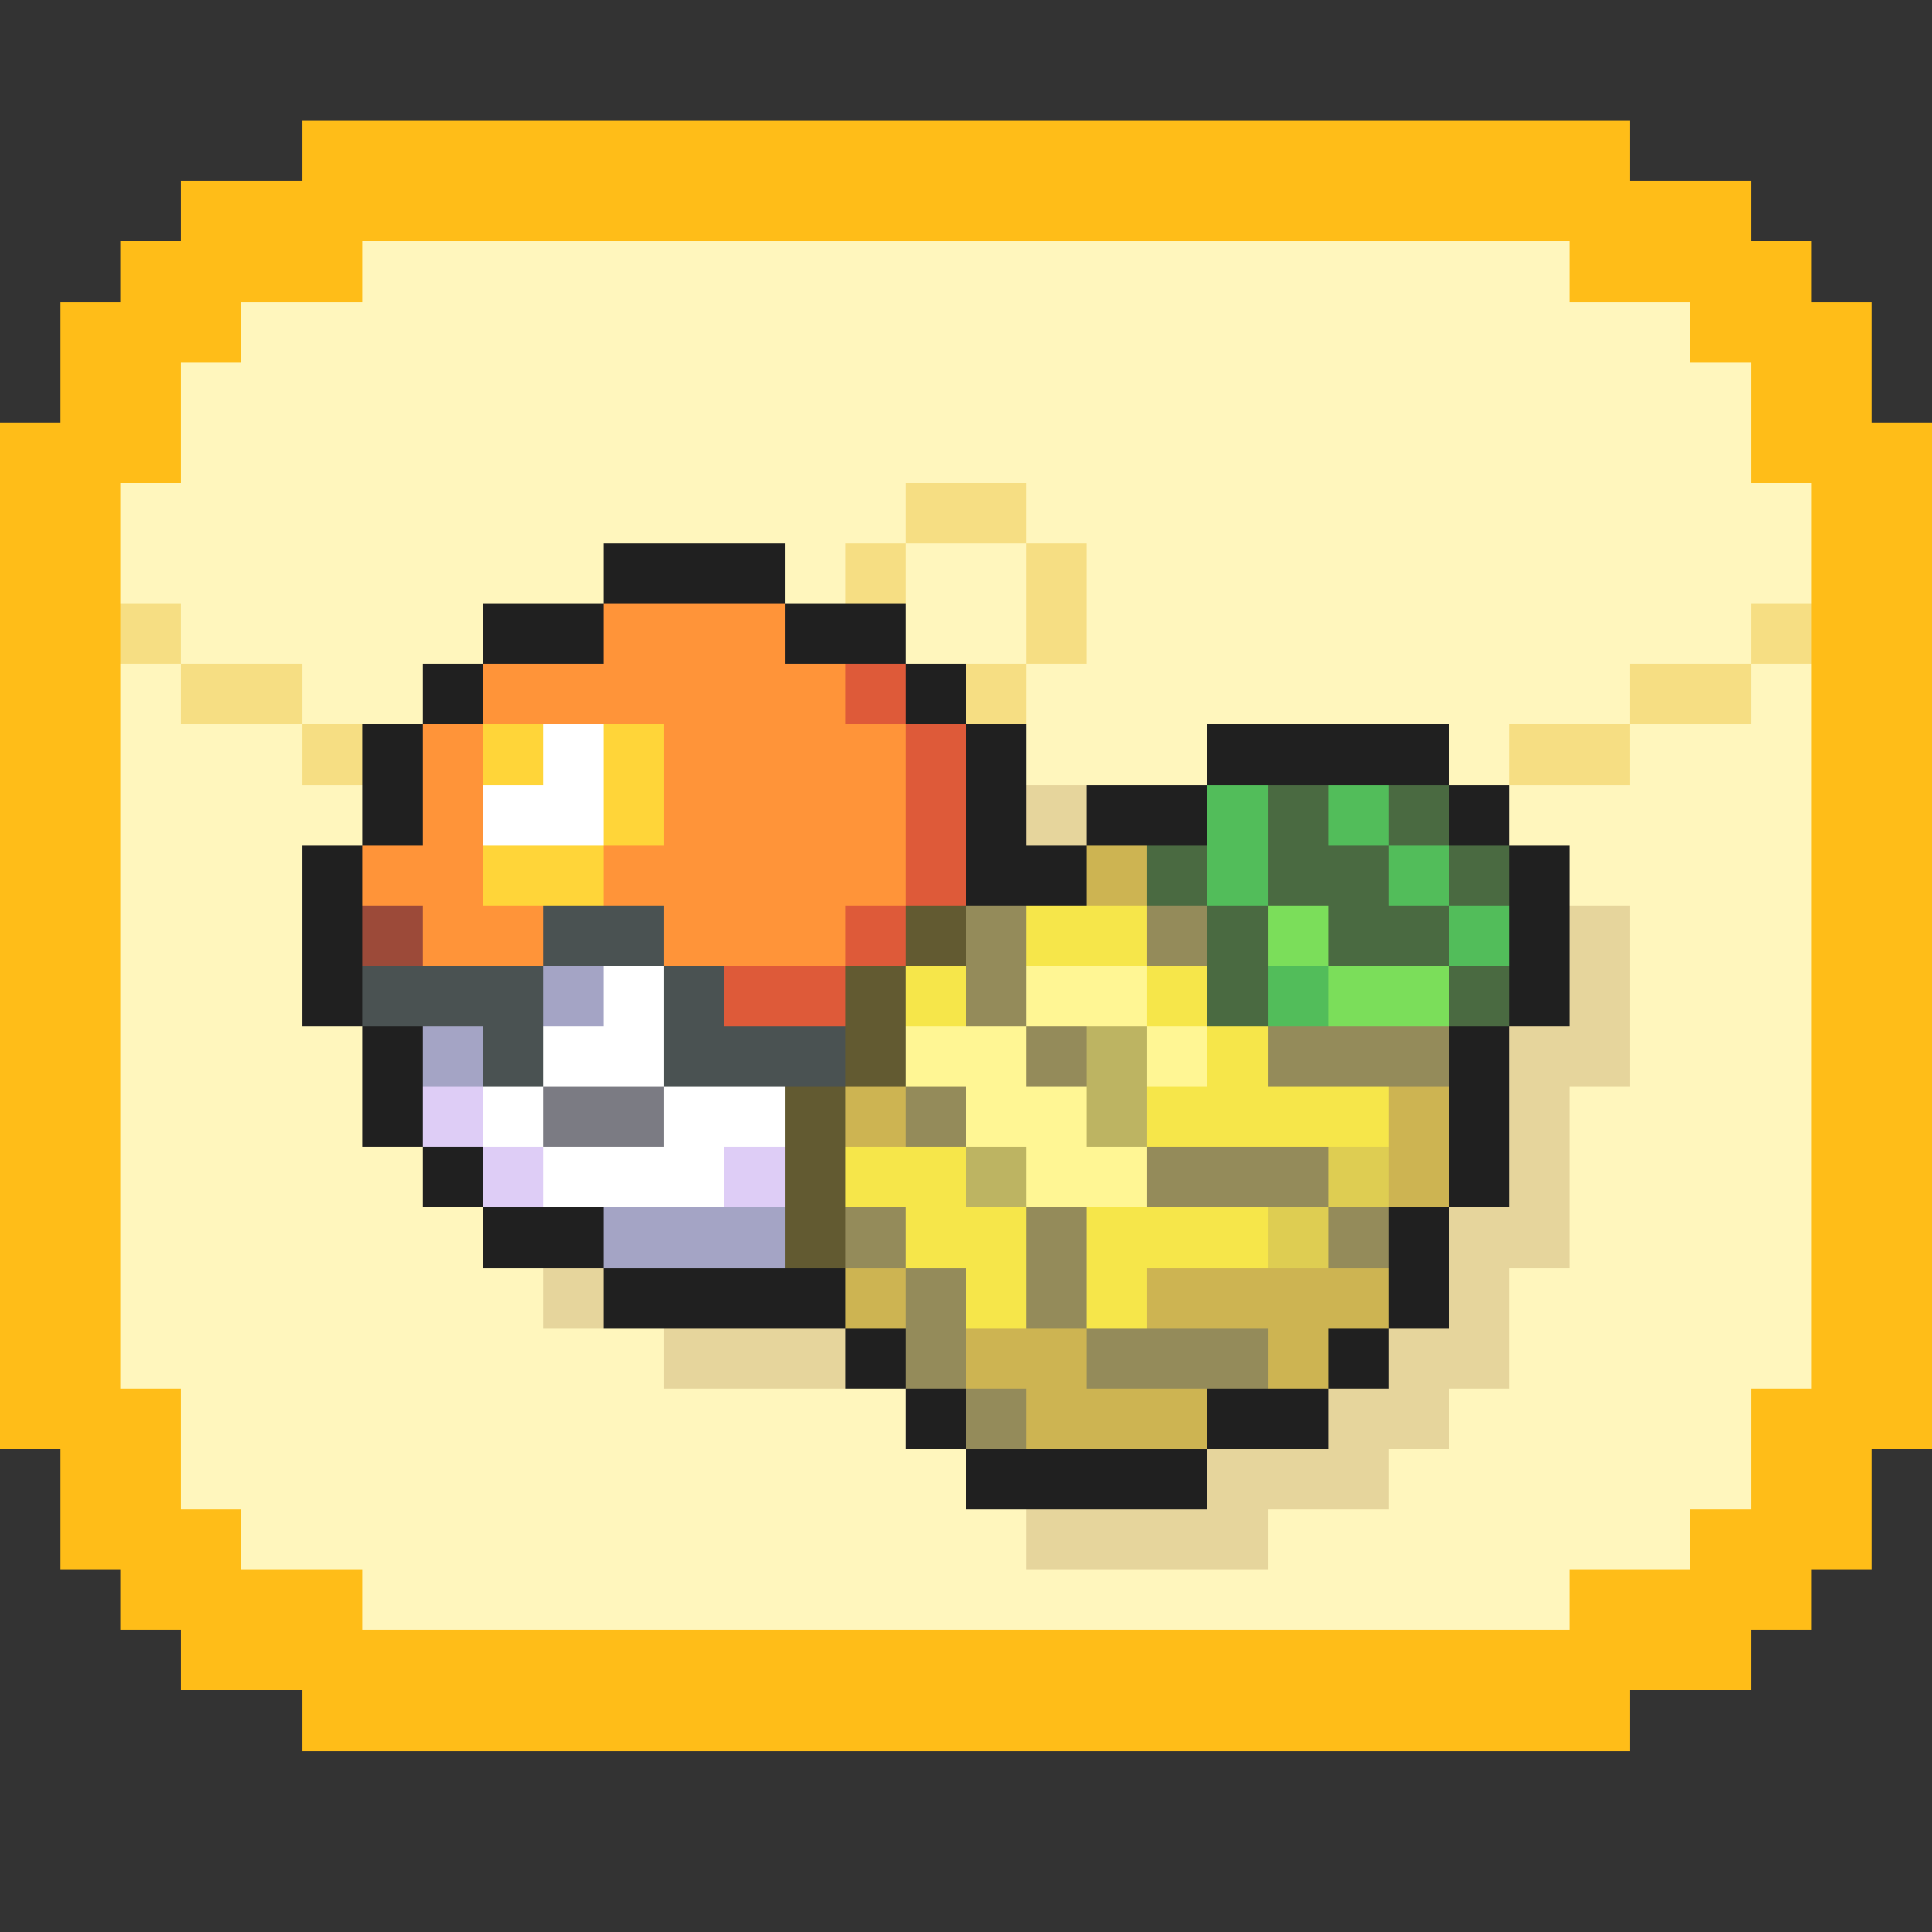 <svg xmlns="http://www.w3.org/2000/svg" viewBox="0 -0.5 32 32" shape-rendering="crispEdges">
<rect x="0" y="-0.5" width="32" height="32" fill="#333333" stroke="none"/>
<path stroke="#ffbd18" d="M5 2h22M3 3h26M2 4h4M26 4h4M1 5h3M28 5h3M1 6h2M29 6h2M0 7h3M29 7h3M0 8h2M30 8h2M0 9h2M30 9h2M0 10h2M30 10h2M0 11h2M30 11h2M0 12h2M30 12h2M0 13h2M30 13h2M0 14h2M30 14h2M0 15h2M30 15h2M0 16h2M30 16h2M0 17h2M30 17h2M0 18h2M30 18h2M0 19h2M30 19h2M0 20h2M30 20h2M0 21h2M30 21h2M0 22h2M30 22h2M0 23h3M29 23h3M1 24h2M29 24h2M1 25h3M28 25h3M2 26h4M26 26h4M3 27h26M5 28h22" />
<path stroke="#fff6bd" d="M6 4h20M4 5h24M3 6h26M3 7h26M2 8h13M17 8h13M2 9h8M13 9h1M15 9h2M18 9h12M3 10h5M15 10h2M18 10h11M2 11h1M5 11h2M17 11h10M29 11h1M2 12h3M17 12h3M24 12h1M27 12h3M2 13h4M25 13h5M2 14h3M26 14h4M2 15h3M27 15h3M2 16h3M27 16h3M2 17h4M27 17h3M2 18h4M26 18h4M2 19h5M26 19h4M2 20h6M26 20h4M2 21h7M25 21h5M2 22h9M25 22h5M3 23h12M24 23h5M3 24h13M23 24h6M4 25h13M21 25h7M6 26h20" />
<path stroke="#f6de83" d="M15 8h2M14 9h1M17 9h1M2 10h1M17 10h1M29 10h1M3 11h2M16 11h1M27 11h2M5 12h1M25 12h2" />
<path stroke="#202020" d="M10 9h3M8 10h2M13 10h2M7 11h1M15 11h1M6 12h1M16 12h1M20 12h4M6 13h1M16 13h1M18 13h2M24 13h1M5 14h1M16 14h2M25 14h1M5 15h1M25 15h1M5 16h1M25 16h1M6 17h1M24 17h1M6 18h1M24 18h1M7 19h1M24 19h1M8 20h2M23 20h1M10 21h4M23 21h1M14 22h1M22 22h1M15 23h1M20 23h2M16 24h4" />
<path stroke="#ff9439" d="M10 10h3M8 11h6M7 12h1M11 12h4M7 13h1M11 13h4M6 14h2M10 14h5M7 15h2M11 15h3" />
<path stroke="#de5a39" d="M14 11h1M15 12h1M15 13h1M15 14h1M14 15h1M12 16h2" />
<path stroke="#ffd539" d="M8 12h1M10 12h1M10 13h1M8 14h2" />
<path stroke="#ffffff" d="M9 12h1M8 13h2M10 16h1M9 17h2M8 18h1M11 18h2M9 19h3" />
<path stroke="#e6d59c" d="M17 13h1M26 15h1M26 16h1M25 17h2M25 18h1M25 19h1M24 20h2M9 21h1M24 21h1M11 22h3M23 22h2M22 23h2M20 24h3M17 25h4" />
<path stroke="#52bd5a" d="M20 13h1M22 13h1M20 14h1M23 14h1M24 15h1M21 16h1" />
<path stroke="#4a6a41" d="M21 13h1M23 13h1M19 14h1M21 14h2M24 14h1M20 15h1M22 15h2M20 16h1M24 16h1" />
<path stroke="#cdb452" d="M18 14h1M14 18h1M23 18h1M23 19h1M14 21h1M19 21h4M16 22h2M21 22h1M17 23h3" />
<path stroke="#9c4a39" d="M6 15h1" />
<path stroke="#4a5252" d="M9 15h2M6 16h3M11 16h1M8 17h1M11 17h3" />
<path stroke="#625a31" d="M15 15h1M14 16h1M14 17h1M13 18h1M13 19h1M13 20h1" />
<path stroke="#948b5a" d="M16 15h1M19 15h1M16 16h1M17 17h1M21 17h3M15 18h1M19 19h3M14 20h1M17 20h1M22 20h1M15 21h1M17 21h1M15 22h1M18 22h3M16 23h1" />
<path stroke="#f6e64a" d="M17 15h2M15 16h1M19 16h1M20 17h1M19 18h4M14 19h2M15 20h2M18 20h3M16 21h1M18 21h1" />
<path stroke="#7bde5a" d="M21 15h1M22 16h2" />
<path stroke="#a4a4c5" d="M9 16h1M7 17h1M10 20h3" />
<path stroke="#fff694" d="M17 16h2M15 17h2M19 17h1M16 18h2M17 19h2" />
<path stroke="#bdb462" d="M18 17h1M18 18h1M16 19h1" />
<path stroke="#decdf6" d="M7 18h1M8 19h1M12 19h1" />
<path stroke="#7b7b83" d="M9 18h2" />
<path stroke="#decd52" d="M22 19h1M21 20h1" />
</svg>